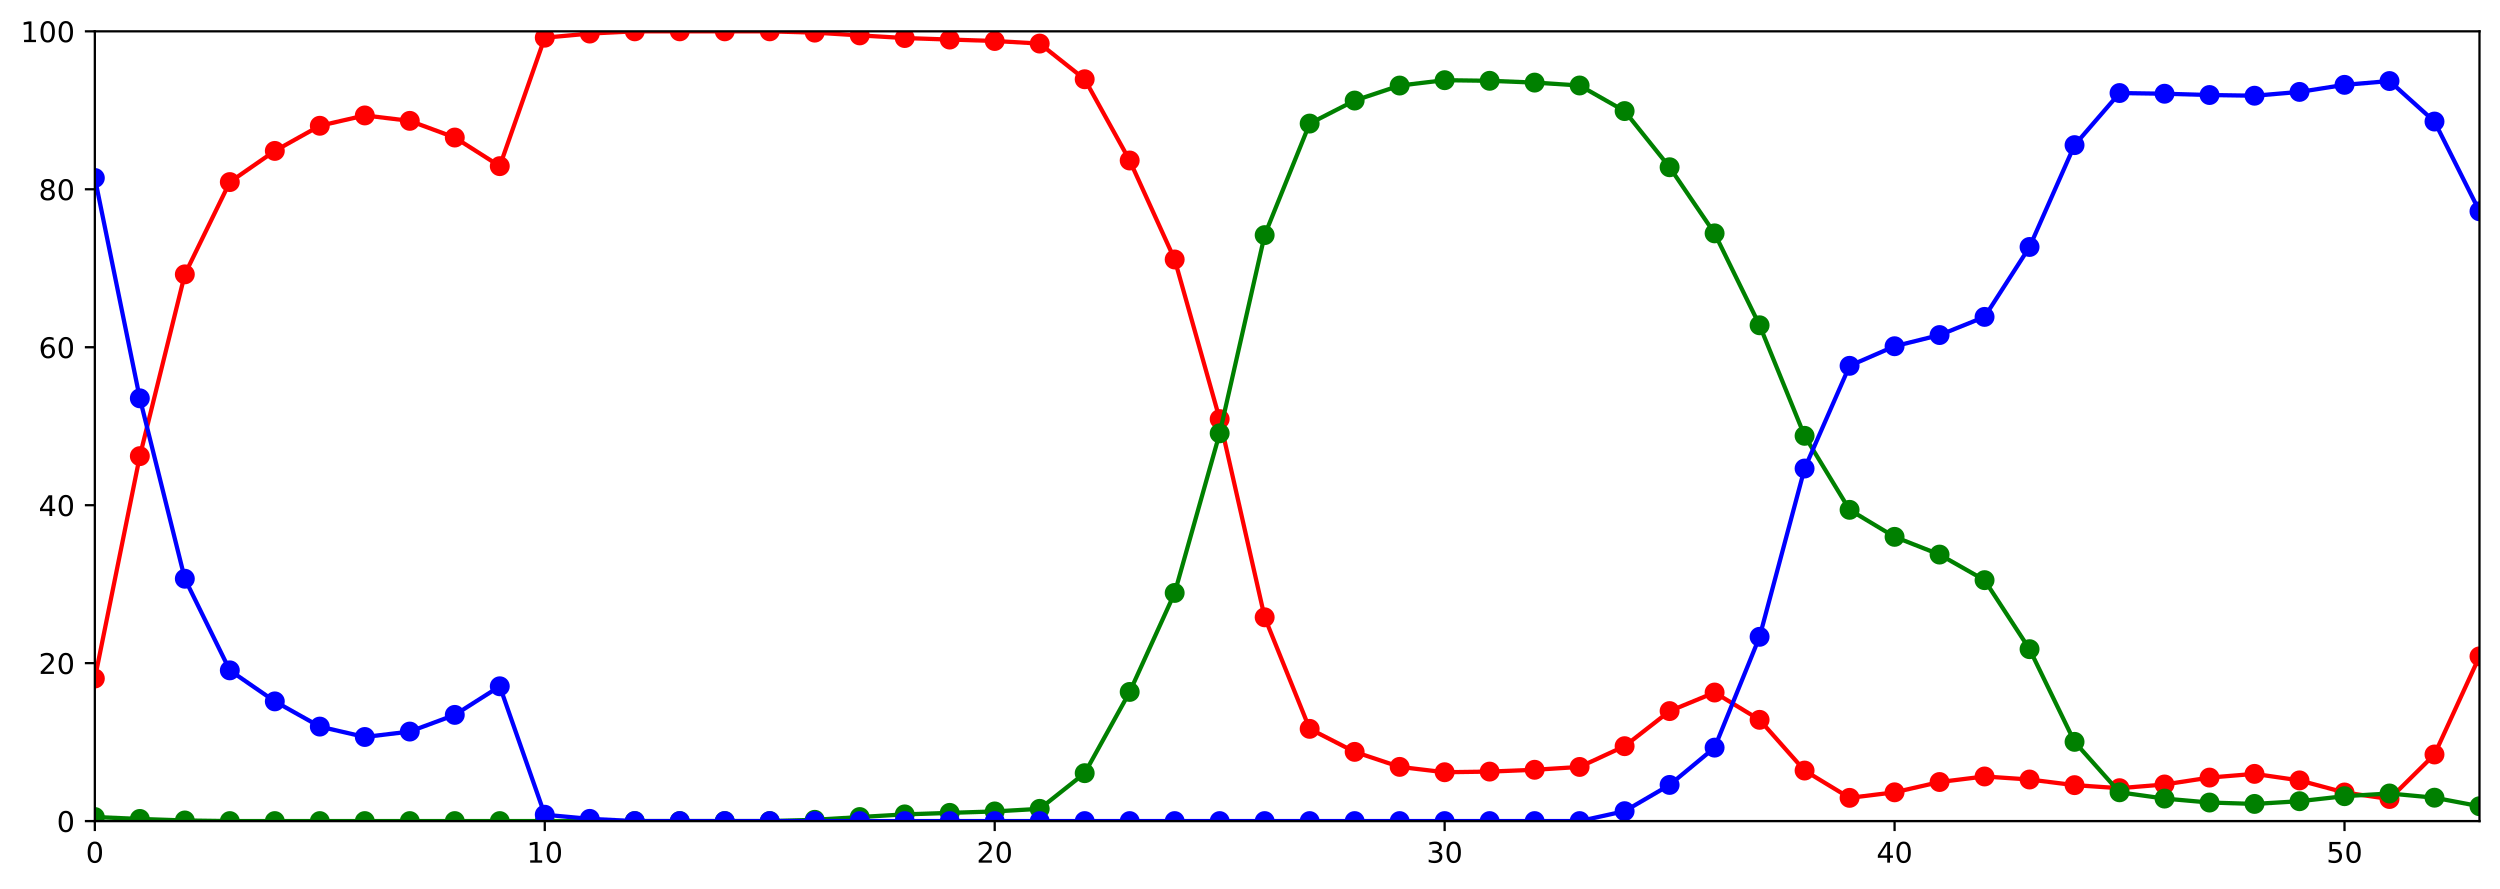 <?xml version="1.0" encoding="utf-8" standalone="no"?>
<!DOCTYPE svg PUBLIC "-//W3C//DTD SVG 1.1//EN"
  "http://www.w3.org/Graphics/SVG/1.1/DTD/svg11.dtd">
<!-- Created with matplotlib (https://matplotlib.org/) -->
<svg height="312.077pt" version="1.1" viewBox="0 0 877.487 312.077" width="877.487pt" xmlns="http://www.w3.org/2000/svg" xmlns:xlink="http://www.w3.org/1999/xlink">
 <defs>
  <style type="text/css">
*{stroke-linecap:butt;stroke-linejoin:round;}
  </style>
 </defs>
 <g id="figure_1">
  <g id="patch_1">
   <path d="M 0 312.077 
L 877.487 312.077 
L 877.487 0 
L 0 0 
z
" style="fill:#ffffff;"/>
  </g>
  <g id="axes_1">
   <g id="patch_2">
    <path d="M 33.288 288.199 
L 870.288 288.199 
L 870.288 10.999 
L 33.288 10.999 
z
" style="fill:#ffffff;"/>
   </g>
   <g id="matplotlib.axis_1">
    <g id="xtick_1">
     <g id="line2d_1">
      <defs>
       <path d="M 0 0 
L 0 3.5 
" id="m289480d316" style="stroke:#000000;stroke-width:0.8;"/>
      </defs>
      <g>
       <use style="stroke:#000000;stroke-width:0.8;" x="33.288" xlink:href="#m289480d316" y="288.199"/>
      </g>
     </g>
     <g id="text_1">
      <!-- 0 -->
      <defs>
       <path d="M 31.781 66.406 
Q 24.172 66.406 20.328 58.906 
Q 16.5 51.422 16.5 36.375 
Q 16.5 21.391 20.328 13.891 
Q 24.172 6.391 31.781 6.391 
Q 39.453 6.391 43.281 13.891 
Q 47.125 21.391 47.125 36.375 
Q 47.125 51.422 43.281 58.906 
Q 39.453 66.406 31.781 66.406 
z
M 31.781 74.219 
Q 44.047 74.219 50.516 64.516 
Q 56.984 54.828 56.984 36.375 
Q 56.984 17.969 50.516 8.266 
Q 44.047 -1.422 31.781 -1.422 
Q 19.531 -1.422 13.062 8.266 
Q 6.594 17.969 6.594 36.375 
Q 6.594 54.828 13.062 64.516 
Q 19.531 74.219 31.781 74.219 
z
" id="DejaVuSans-48"/>
      </defs>
      <g transform="translate(30.106 302.798)scale(0.1 -0.1)">
       <use xlink:href="#DejaVuSans-48"/>
      </g>
     </g>
    </g>
    <g id="xtick_2">
     <g id="line2d_2">
      <g>
       <use style="stroke:#000000;stroke-width:0.8;" x="191.212" xlink:href="#m289480d316" y="288.199"/>
      </g>
     </g>
     <g id="text_2">
      <!-- 10 -->
      <defs>
       <path d="M 12.406 8.297 
L 28.516 8.297 
L 28.516 63.922 
L 10.984 60.406 
L 10.984 69.391 
L 28.422 72.906 
L 38.281 72.906 
L 38.281 8.297 
L 54.391 8.297 
L 54.391 0 
L 12.406 0 
z
" id="DejaVuSans-49"/>
      </defs>
      <g transform="translate(184.85 302.798)scale(0.1 -0.1)">
       <use xlink:href="#DejaVuSans-49"/>
       <use x="63.623" xlink:href="#DejaVuSans-48"/>
      </g>
     </g>
    </g>
    <g id="xtick_3">
     <g id="line2d_3">
      <g>
       <use style="stroke:#000000;stroke-width:0.8;" x="349.137" xlink:href="#m289480d316" y="288.199"/>
      </g>
     </g>
     <g id="text_3">
      <!-- 20 -->
      <defs>
       <path d="M 19.188 8.297 
L 53.609 8.297 
L 53.609 0 
L 7.328 0 
L 7.328 8.297 
Q 12.938 14.109 22.625 23.891 
Q 32.328 33.688 34.812 36.531 
Q 39.547 41.844 41.422 45.531 
Q 43.312 49.219 43.312 52.781 
Q 43.312 58.594 39.234 62.25 
Q 35.156 65.922 28.609 65.922 
Q 23.969 65.922 18.812 64.312 
Q 13.672 62.703 7.812 59.422 
L 7.812 69.391 
Q 13.766 71.781 18.938 73 
Q 24.125 74.219 28.422 74.219 
Q 39.75 74.219 46.484 68.547 
Q 53.219 62.891 53.219 53.422 
Q 53.219 48.922 51.531 44.891 
Q 49.859 40.875 45.406 35.406 
Q 44.188 33.984 37.641 27.219 
Q 31.109 20.453 19.188 8.297 
z
" id="DejaVuSans-50"/>
      </defs>
      <g transform="translate(342.774 302.798)scale(0.1 -0.1)">
       <use xlink:href="#DejaVuSans-50"/>
       <use x="63.623" xlink:href="#DejaVuSans-48"/>
      </g>
     </g>
    </g>
    <g id="xtick_4">
     <g id="line2d_4">
      <g>
       <use style="stroke:#000000;stroke-width:0.8;" x="507.061" xlink:href="#m289480d316" y="288.199"/>
      </g>
     </g>
     <g id="text_4">
      <!-- 30 -->
      <defs>
       <path d="M 40.578 39.312 
Q 47.656 37.797 51.625 33 
Q 55.609 28.219 55.609 21.188 
Q 55.609 10.406 48.188 4.484 
Q 40.766 -1.422 27.094 -1.422 
Q 22.516 -1.422 17.656 -0.516 
Q 12.797 0.391 7.625 2.203 
L 7.625 11.719 
Q 11.719 9.328 16.594 8.109 
Q 21.484 6.891 26.812 6.891 
Q 36.078 6.891 40.938 10.547 
Q 45.797 14.203 45.797 21.188 
Q 45.797 27.641 41.281 31.266 
Q 36.766 34.906 28.719 34.906 
L 20.219 34.906 
L 20.219 43.016 
L 29.109 43.016 
Q 36.375 43.016 40.234 45.922 
Q 44.094 48.828 44.094 54.297 
Q 44.094 59.906 40.109 62.906 
Q 36.141 65.922 28.719 65.922 
Q 24.656 65.922 20.016 65.031 
Q 15.375 64.156 9.812 62.312 
L 9.812 71.094 
Q 15.438 72.656 20.344 73.438 
Q 25.25 74.219 29.594 74.219 
Q 40.828 74.219 47.359 69.109 
Q 53.906 64.016 53.906 55.328 
Q 53.906 49.266 50.438 45.094 
Q 46.969 40.922 40.578 39.312 
z
" id="DejaVuSans-51"/>
      </defs>
      <g transform="translate(500.699 302.798)scale(0.1 -0.1)">
       <use xlink:href="#DejaVuSans-51"/>
       <use x="63.623" xlink:href="#DejaVuSans-48"/>
      </g>
     </g>
    </g>
    <g id="xtick_5">
     <g id="line2d_5">
      <g>
       <use style="stroke:#000000;stroke-width:0.8;" x="664.986" xlink:href="#m289480d316" y="288.199"/>
      </g>
     </g>
     <g id="text_5">
      <!-- 40 -->
      <defs>
       <path d="M 37.797 64.312 
L 12.891 25.391 
L 37.797 25.391 
z
M 35.203 72.906 
L 47.609 72.906 
L 47.609 25.391 
L 58.016 25.391 
L 58.016 17.188 
L 47.609 17.188 
L 47.609 0 
L 37.797 0 
L 37.797 17.188 
L 4.891 17.188 
L 4.891 26.703 
z
" id="DejaVuSans-52"/>
      </defs>
      <g transform="translate(658.623 302.798)scale(0.1 -0.1)">
       <use xlink:href="#DejaVuSans-52"/>
       <use x="63.623" xlink:href="#DejaVuSans-48"/>
      </g>
     </g>
    </g>
    <g id="xtick_6">
     <g id="line2d_6">
      <g>
       <use style="stroke:#000000;stroke-width:0.8;" x="822.91" xlink:href="#m289480d316" y="288.199"/>
      </g>
     </g>
     <g id="text_6">
      <!-- 50 -->
      <defs>
       <path d="M 10.797 72.906 
L 49.516 72.906 
L 49.516 64.594 
L 19.828 64.594 
L 19.828 46.734 
Q 21.969 47.469 24.109 47.828 
Q 26.266 48.188 28.422 48.188 
Q 40.625 48.188 47.75 41.5 
Q 54.891 34.812 54.891 23.391 
Q 54.891 11.625 47.562 5.094 
Q 40.234 -1.422 26.906 -1.422 
Q 22.312 -1.422 17.547 -0.641 
Q 12.797 0.141 7.719 1.703 
L 7.719 11.625 
Q 12.109 9.234 16.797 8.062 
Q 21.484 6.891 26.703 6.891 
Q 35.156 6.891 40.078 11.328 
Q 45.016 15.766 45.016 23.391 
Q 45.016 31 40.078 35.438 
Q 35.156 39.891 26.703 39.891 
Q 22.75 39.891 18.812 39.016 
Q 14.891 38.141 10.797 36.281 
z
" id="DejaVuSans-53"/>
      </defs>
      <g transform="translate(816.548 302.798)scale(0.1 -0.1)">
       <use xlink:href="#DejaVuSans-53"/>
       <use x="63.623" xlink:href="#DejaVuSans-48"/>
      </g>
     </g>
    </g>
   </g>
   <g id="matplotlib.axis_2">
    <g id="ytick_1">
     <g id="line2d_7">
      <defs>
       <path d="M 0 0 
L -3.5 0 
" id="md47815db57" style="stroke:#000000;stroke-width:0.8;"/>
      </defs>
      <g>
       <use style="stroke:#000000;stroke-width:0.8;" x="33.288" xlink:href="#md47815db57" y="288.199"/>
      </g>
     </g>
     <g id="text_7">
      <!-- 0 -->
      <g transform="translate(19.925 291.998)scale(0.1 -0.1)">
       <use xlink:href="#DejaVuSans-48"/>
      </g>
     </g>
    </g>
    <g id="ytick_2">
     <g id="line2d_8">
      <g>
       <use style="stroke:#000000;stroke-width:0.8;" x="33.288" xlink:href="#md47815db57" y="232.759"/>
      </g>
     </g>
     <g id="text_8">
      <!-- 20 -->
      <g transform="translate(13.562 236.558)scale(0.1 -0.1)">
       <use xlink:href="#DejaVuSans-50"/>
       <use x="63.623" xlink:href="#DejaVuSans-48"/>
      </g>
     </g>
    </g>
    <g id="ytick_3">
     <g id="line2d_9">
      <g>
       <use style="stroke:#000000;stroke-width:0.8;" x="33.288" xlink:href="#md47815db57" y="177.319"/>
      </g>
     </g>
     <g id="text_9">
      <!-- 40 -->
      <g transform="translate(13.562 181.118)scale(0.1 -0.1)">
       <use xlink:href="#DejaVuSans-52"/>
       <use x="63.623" xlink:href="#DejaVuSans-48"/>
      </g>
     </g>
    </g>
    <g id="ytick_4">
     <g id="line2d_10">
      <g>
       <use style="stroke:#000000;stroke-width:0.8;" x="33.288" xlink:href="#md47815db57" y="121.879"/>
      </g>
     </g>
     <g id="text_10">
      <!-- 60 -->
      <defs>
       <path d="M 33.016 40.375 
Q 26.375 40.375 22.484 35.828 
Q 18.609 31.297 18.609 23.391 
Q 18.609 15.531 22.484 10.953 
Q 26.375 6.391 33.016 6.391 
Q 39.656 6.391 43.531 10.953 
Q 47.406 15.531 47.406 23.391 
Q 47.406 31.297 43.531 35.828 
Q 39.656 40.375 33.016 40.375 
z
M 52.594 71.297 
L 52.594 62.312 
Q 48.875 64.062 45.094 64.984 
Q 41.312 65.922 37.594 65.922 
Q 27.828 65.922 22.672 59.328 
Q 17.531 52.734 16.797 39.406 
Q 19.672 43.656 24.016 45.922 
Q 28.375 48.188 33.594 48.188 
Q 44.578 48.188 50.953 41.516 
Q 57.328 34.859 57.328 23.391 
Q 57.328 12.156 50.688 5.359 
Q 44.047 -1.422 33.016 -1.422 
Q 20.359 -1.422 13.672 8.266 
Q 6.984 17.969 6.984 36.375 
Q 6.984 53.656 15.188 63.938 
Q 23.391 74.219 37.203 74.219 
Q 40.922 74.219 44.703 73.484 
Q 48.484 72.75 52.594 71.297 
z
" id="DejaVuSans-54"/>
      </defs>
      <g transform="translate(13.562 125.678)scale(0.1 -0.1)">
       <use xlink:href="#DejaVuSans-54"/>
       <use x="63.623" xlink:href="#DejaVuSans-48"/>
      </g>
     </g>
    </g>
    <g id="ytick_5">
     <g id="line2d_11">
      <g>
       <use style="stroke:#000000;stroke-width:0.8;" x="33.288" xlink:href="#md47815db57" y="66.439"/>
      </g>
     </g>
     <g id="text_11">
      <!-- 80 -->
      <defs>
       <path d="M 31.781 34.625 
Q 24.75 34.625 20.719 30.859 
Q 16.703 27.094 16.703 20.516 
Q 16.703 13.922 20.719 10.156 
Q 24.75 6.391 31.781 6.391 
Q 38.812 6.391 42.859 10.172 
Q 46.922 13.969 46.922 20.516 
Q 46.922 27.094 42.891 30.859 
Q 38.875 34.625 31.781 34.625 
z
M 21.922 38.812 
Q 15.578 40.375 12.031 44.719 
Q 8.5 49.078 8.5 55.328 
Q 8.5 64.062 14.719 69.141 
Q 20.953 74.219 31.781 74.219 
Q 42.672 74.219 48.875 69.141 
Q 55.078 64.062 55.078 55.328 
Q 55.078 49.078 51.531 44.719 
Q 48 40.375 41.703 38.812 
Q 48.828 37.156 52.797 32.312 
Q 56.781 27.484 56.781 20.516 
Q 56.781 9.906 50.312 4.234 
Q 43.844 -1.422 31.781 -1.422 
Q 19.734 -1.422 13.25 4.234 
Q 6.781 9.906 6.781 20.516 
Q 6.781 27.484 10.781 32.312 
Q 14.797 37.156 21.922 38.812 
z
M 18.312 54.391 
Q 18.312 48.734 21.844 45.562 
Q 25.391 42.391 31.781 42.391 
Q 38.141 42.391 41.719 45.562 
Q 45.312 48.734 45.312 54.391 
Q 45.312 60.062 41.719 63.234 
Q 38.141 66.406 31.781 66.406 
Q 25.391 66.406 21.844 63.234 
Q 18.312 60.062 18.312 54.391 
z
" id="DejaVuSans-56"/>
      </defs>
      <g transform="translate(13.562 70.238)scale(0.1 -0.1)">
       <use xlink:href="#DejaVuSans-56"/>
       <use x="63.623" xlink:href="#DejaVuSans-48"/>
      </g>
     </g>
    </g>
    <g id="ytick_6">
     <g id="line2d_12">
      <g>
       <use style="stroke:#000000;stroke-width:0.8;" x="33.288" xlink:href="#md47815db57" y="10.999"/>
      </g>
     </g>
     <g id="text_12">
      <!-- 100 -->
      <g transform="translate(7.2 14.798)scale(0.1 -0.1)">
       <use xlink:href="#DejaVuSans-49"/>
       <use x="63.623" xlink:href="#DejaVuSans-48"/>
       <use x="127.246" xlink:href="#DejaVuSans-48"/>
      </g>
     </g>
    </g>
   </g>
   <g id="line2d_13">
    <path clip-path="url(#p0e8ff2e0d9)" d="M 33.288 238.149 
L 49.08 160.101 
L 64.872 96.299 
L 80.665 63.907 
L 96.457 52.97 
L 112.25 44.146 
L 128.042 40.519 
L 143.835 42.42 
L 159.627 48.276 
L 175.42 58.314 
L 191.212 13.231 
L 207.004 11.78 
L 222.797 10.999 
L 238.589 10.999 
L 254.382 10.999 
L 270.174 10.999 
L 285.967 11.45 
L 301.759 12.424 
L 317.552 13.348 
L 333.344 13.888 
L 349.137 14.387 
L 364.929 15.297 
L 380.721 27.817 
L 396.514 56.334 
L 412.306 91.079 
L 428.099 147.106 
L 443.891 216.673 
L 459.684 255.825 
L 475.476 263.903 
L 491.269 269.17 
L 507.061 271.053 
L 522.854 270.828 
L 538.646 270.189 
L 554.438 269.191 
L 570.231 261.905 
L 586.023 249.587 
L 601.816 243.074 
L 617.608 252.659 
L 633.401 270.461 
L 649.193 280.046 
L 664.986 278.1 
L 680.778 274.485 
L 696.571 272.538 
L 712.363 273.604 
L 728.155 275.583 
L 743.948 276.649 
L 759.74 275.347 
L 775.533 272.929 
L 791.325 271.627 
L 807.118 273.914 
L 822.91 278.159 
L 838.703 280.445 
L 854.495 264.819 
L 870.288 230.382 
" style="fill:none;stroke:#ff0000;stroke-linecap:square;stroke-width:1.5;"/>
    <defs>
     <path d="M 0 3 
C 0.796 3 1.559 2.684 2.121 2.121 
C 2.684 1.559 3 0.796 3 0 
C 3 -0.796 2.684 -1.559 2.121 -2.121 
C 1.559 -2.684 0.796 -3 0 -3 
C -0.796 -3 -1.559 -2.684 -2.121 -2.121 
C -2.684 -1.559 -3 -0.796 -3 0 
C -3 0.796 -2.684 1.559 -2.121 2.121 
C -1.559 2.684 -0.796 3 0 3 
z
" id="m596ba0a630" style="stroke:#ff0000;"/>
    </defs>
    <g clip-path="url(#p0e8ff2e0d9)">
     <use style="fill:#ff0000;stroke:#ff0000;" x="33.288" xlink:href="#m596ba0a630" y="238.149"/>
     <use style="fill:#ff0000;stroke:#ff0000;" x="49.08" xlink:href="#m596ba0a630" y="160.101"/>
     <use style="fill:#ff0000;stroke:#ff0000;" x="64.872" xlink:href="#m596ba0a630" y="96.299"/>
     <use style="fill:#ff0000;stroke:#ff0000;" x="80.665" xlink:href="#m596ba0a630" y="63.907"/>
     <use style="fill:#ff0000;stroke:#ff0000;" x="96.457" xlink:href="#m596ba0a630" y="52.97"/>
     <use style="fill:#ff0000;stroke:#ff0000;" x="112.25" xlink:href="#m596ba0a630" y="44.146"/>
     <use style="fill:#ff0000;stroke:#ff0000;" x="128.042" xlink:href="#m596ba0a630" y="40.519"/>
     <use style="fill:#ff0000;stroke:#ff0000;" x="143.835" xlink:href="#m596ba0a630" y="42.42"/>
     <use style="fill:#ff0000;stroke:#ff0000;" x="159.627" xlink:href="#m596ba0a630" y="48.276"/>
     <use style="fill:#ff0000;stroke:#ff0000;" x="175.42" xlink:href="#m596ba0a630" y="58.314"/>
     <use style="fill:#ff0000;stroke:#ff0000;" x="191.212" xlink:href="#m596ba0a630" y="13.231"/>
     <use style="fill:#ff0000;stroke:#ff0000;" x="207.004" xlink:href="#m596ba0a630" y="11.78"/>
     <use style="fill:#ff0000;stroke:#ff0000;" x="222.797" xlink:href="#m596ba0a630" y="10.999"/>
     <use style="fill:#ff0000;stroke:#ff0000;" x="238.589" xlink:href="#m596ba0a630" y="10.999"/>
     <use style="fill:#ff0000;stroke:#ff0000;" x="254.382" xlink:href="#m596ba0a630" y="10.999"/>
     <use style="fill:#ff0000;stroke:#ff0000;" x="270.174" xlink:href="#m596ba0a630" y="10.999"/>
     <use style="fill:#ff0000;stroke:#ff0000;" x="285.967" xlink:href="#m596ba0a630" y="11.45"/>
     <use style="fill:#ff0000;stroke:#ff0000;" x="301.759" xlink:href="#m596ba0a630" y="12.424"/>
     <use style="fill:#ff0000;stroke:#ff0000;" x="317.552" xlink:href="#m596ba0a630" y="13.348"/>
     <use style="fill:#ff0000;stroke:#ff0000;" x="333.344" xlink:href="#m596ba0a630" y="13.888"/>
     <use style="fill:#ff0000;stroke:#ff0000;" x="349.137" xlink:href="#m596ba0a630" y="14.387"/>
     <use style="fill:#ff0000;stroke:#ff0000;" x="364.929" xlink:href="#m596ba0a630" y="15.297"/>
     <use style="fill:#ff0000;stroke:#ff0000;" x="380.721" xlink:href="#m596ba0a630" y="27.817"/>
     <use style="fill:#ff0000;stroke:#ff0000;" x="396.514" xlink:href="#m596ba0a630" y="56.334"/>
     <use style="fill:#ff0000;stroke:#ff0000;" x="412.306" xlink:href="#m596ba0a630" y="91.079"/>
     <use style="fill:#ff0000;stroke:#ff0000;" x="428.099" xlink:href="#m596ba0a630" y="147.106"/>
     <use style="fill:#ff0000;stroke:#ff0000;" x="443.891" xlink:href="#m596ba0a630" y="216.673"/>
     <use style="fill:#ff0000;stroke:#ff0000;" x="459.684" xlink:href="#m596ba0a630" y="255.825"/>
     <use style="fill:#ff0000;stroke:#ff0000;" x="475.476" xlink:href="#m596ba0a630" y="263.903"/>
     <use style="fill:#ff0000;stroke:#ff0000;" x="491.269" xlink:href="#m596ba0a630" y="269.17"/>
     <use style="fill:#ff0000;stroke:#ff0000;" x="507.061" xlink:href="#m596ba0a630" y="271.053"/>
     <use style="fill:#ff0000;stroke:#ff0000;" x="522.854" xlink:href="#m596ba0a630" y="270.828"/>
     <use style="fill:#ff0000;stroke:#ff0000;" x="538.646" xlink:href="#m596ba0a630" y="270.189"/>
     <use style="fill:#ff0000;stroke:#ff0000;" x="554.438" xlink:href="#m596ba0a630" y="269.191"/>
     <use style="fill:#ff0000;stroke:#ff0000;" x="570.231" xlink:href="#m596ba0a630" y="261.905"/>
     <use style="fill:#ff0000;stroke:#ff0000;" x="586.023" xlink:href="#m596ba0a630" y="249.587"/>
     <use style="fill:#ff0000;stroke:#ff0000;" x="601.816" xlink:href="#m596ba0a630" y="243.074"/>
     <use style="fill:#ff0000;stroke:#ff0000;" x="617.608" xlink:href="#m596ba0a630" y="252.659"/>
     <use style="fill:#ff0000;stroke:#ff0000;" x="633.401" xlink:href="#m596ba0a630" y="270.461"/>
     <use style="fill:#ff0000;stroke:#ff0000;" x="649.193" xlink:href="#m596ba0a630" y="280.046"/>
     <use style="fill:#ff0000;stroke:#ff0000;" x="664.986" xlink:href="#m596ba0a630" y="278.1"/>
     <use style="fill:#ff0000;stroke:#ff0000;" x="680.778" xlink:href="#m596ba0a630" y="274.485"/>
     <use style="fill:#ff0000;stroke:#ff0000;" x="696.571" xlink:href="#m596ba0a630" y="272.538"/>
     <use style="fill:#ff0000;stroke:#ff0000;" x="712.363" xlink:href="#m596ba0a630" y="273.604"/>
     <use style="fill:#ff0000;stroke:#ff0000;" x="728.155" xlink:href="#m596ba0a630" y="275.583"/>
     <use style="fill:#ff0000;stroke:#ff0000;" x="743.948" xlink:href="#m596ba0a630" y="276.649"/>
     <use style="fill:#ff0000;stroke:#ff0000;" x="759.74" xlink:href="#m596ba0a630" y="275.347"/>
     <use style="fill:#ff0000;stroke:#ff0000;" x="775.533" xlink:href="#m596ba0a630" y="272.929"/>
     <use style="fill:#ff0000;stroke:#ff0000;" x="791.325" xlink:href="#m596ba0a630" y="271.627"/>
     <use style="fill:#ff0000;stroke:#ff0000;" x="807.118" xlink:href="#m596ba0a630" y="273.914"/>
     <use style="fill:#ff0000;stroke:#ff0000;" x="822.91" xlink:href="#m596ba0a630" y="278.159"/>
     <use style="fill:#ff0000;stroke:#ff0000;" x="838.703" xlink:href="#m596ba0a630" y="280.445"/>
     <use style="fill:#ff0000;stroke:#ff0000;" x="854.495" xlink:href="#m596ba0a630" y="264.819"/>
     <use style="fill:#ff0000;stroke:#ff0000;" x="870.288" xlink:href="#m596ba0a630" y="230.382"/>
    </g>
   </g>
   <g id="line2d_14">
    <path clip-path="url(#p0e8ff2e0d9)" d="M 33.288 286.778 
L 49.08 287.444 
L 64.872 287.979 
L 80.665 288.199 
L 96.457 288.199 
L 112.25 288.199 
L 128.042 288.199 
L 143.835 288.199 
L 159.627 288.199 
L 175.42 288.199 
L 191.212 288.199 
L 207.004 288.199 
L 222.797 288.199 
L 238.589 288.199 
L 254.382 288.199 
L 270.174 288.199 
L 285.967 287.748 
L 301.759 286.775 
L 317.552 285.85 
L 333.344 285.311 
L 349.137 284.812 
L 364.929 283.902 
L 380.721 271.381 
L 396.514 242.865 
L 412.306 208.119 
L 428.099 152.093 
L 443.891 82.525 
L 459.684 43.373 
L 475.476 35.295 
L 491.269 30.028 
L 507.061 28.146 
L 522.854 28.362 
L 538.646 28.992 
L 554.438 30.007 
L 570.231 38.986 
L 586.023 58.701 
L 601.816 81.911 
L 617.608 114.174 
L 633.401 152.972 
L 649.193 178.95 
L 664.986 188.432 
L 680.778 194.654 
L 696.571 203.63 
L 712.363 227.854 
L 728.155 260.388 
L 743.948 278.093 
L 759.74 280.297 
L 775.533 281.688 
L 791.325 282.173 
L 807.118 281.223 
L 822.91 279.457 
L 838.703 278.507 
L 854.495 279.985 
L 870.288 282.985 
" style="fill:none;stroke:#008000;stroke-linecap:square;stroke-width:1.5;"/>
    <defs>
     <path d="M 0 3 
C 0.796 3 1.559 2.684 2.121 2.121 
C 2.684 1.559 3 0.796 3 0 
C 3 -0.796 2.684 -1.559 2.121 -2.121 
C 1.559 -2.684 0.796 -3 0 -3 
C -0.796 -3 -1.559 -2.684 -2.121 -2.121 
C -2.684 -1.559 -3 -0.796 -3 0 
C -3 0.796 -2.684 1.559 -2.121 2.121 
C -1.559 2.684 -0.796 3 0 3 
z
" id="md8b570edf1" style="stroke:#008000;"/>
    </defs>
    <g clip-path="url(#p0e8ff2e0d9)">
     <use style="fill:#008000;stroke:#008000;" x="33.288" xlink:href="#md8b570edf1" y="286.778"/>
     <use style="fill:#008000;stroke:#008000;" x="49.08" xlink:href="#md8b570edf1" y="287.444"/>
     <use style="fill:#008000;stroke:#008000;" x="64.872" xlink:href="#md8b570edf1" y="287.979"/>
     <use style="fill:#008000;stroke:#008000;" x="80.665" xlink:href="#md8b570edf1" y="288.199"/>
     <use style="fill:#008000;stroke:#008000;" x="96.457" xlink:href="#md8b570edf1" y="288.199"/>
     <use style="fill:#008000;stroke:#008000;" x="112.25" xlink:href="#md8b570edf1" y="288.199"/>
     <use style="fill:#008000;stroke:#008000;" x="128.042" xlink:href="#md8b570edf1" y="288.199"/>
     <use style="fill:#008000;stroke:#008000;" x="143.835" xlink:href="#md8b570edf1" y="288.199"/>
     <use style="fill:#008000;stroke:#008000;" x="159.627" xlink:href="#md8b570edf1" y="288.199"/>
     <use style="fill:#008000;stroke:#008000;" x="175.42" xlink:href="#md8b570edf1" y="288.199"/>
     <use style="fill:#008000;stroke:#008000;" x="191.212" xlink:href="#md8b570edf1" y="288.199"/>
     <use style="fill:#008000;stroke:#008000;" x="207.004" xlink:href="#md8b570edf1" y="288.199"/>
     <use style="fill:#008000;stroke:#008000;" x="222.797" xlink:href="#md8b570edf1" y="288.199"/>
     <use style="fill:#008000;stroke:#008000;" x="238.589" xlink:href="#md8b570edf1" y="288.199"/>
     <use style="fill:#008000;stroke:#008000;" x="254.382" xlink:href="#md8b570edf1" y="288.199"/>
     <use style="fill:#008000;stroke:#008000;" x="270.174" xlink:href="#md8b570edf1" y="288.199"/>
     <use style="fill:#008000;stroke:#008000;" x="285.967" xlink:href="#md8b570edf1" y="287.748"/>
     <use style="fill:#008000;stroke:#008000;" x="301.759" xlink:href="#md8b570edf1" y="286.775"/>
     <use style="fill:#008000;stroke:#008000;" x="317.552" xlink:href="#md8b570edf1" y="285.85"/>
     <use style="fill:#008000;stroke:#008000;" x="333.344" xlink:href="#md8b570edf1" y="285.311"/>
     <use style="fill:#008000;stroke:#008000;" x="349.137" xlink:href="#md8b570edf1" y="284.812"/>
     <use style="fill:#008000;stroke:#008000;" x="364.929" xlink:href="#md8b570edf1" y="283.902"/>
     <use style="fill:#008000;stroke:#008000;" x="380.721" xlink:href="#md8b570edf1" y="271.381"/>
     <use style="fill:#008000;stroke:#008000;" x="396.514" xlink:href="#md8b570edf1" y="242.865"/>
     <use style="fill:#008000;stroke:#008000;" x="412.306" xlink:href="#md8b570edf1" y="208.119"/>
     <use style="fill:#008000;stroke:#008000;" x="428.099" xlink:href="#md8b570edf1" y="152.093"/>
     <use style="fill:#008000;stroke:#008000;" x="443.891" xlink:href="#md8b570edf1" y="82.525"/>
     <use style="fill:#008000;stroke:#008000;" x="459.684" xlink:href="#md8b570edf1" y="43.373"/>
     <use style="fill:#008000;stroke:#008000;" x="475.476" xlink:href="#md8b570edf1" y="35.295"/>
     <use style="fill:#008000;stroke:#008000;" x="491.269" xlink:href="#md8b570edf1" y="30.028"/>
     <use style="fill:#008000;stroke:#008000;" x="507.061" xlink:href="#md8b570edf1" y="28.146"/>
     <use style="fill:#008000;stroke:#008000;" x="522.854" xlink:href="#md8b570edf1" y="28.362"/>
     <use style="fill:#008000;stroke:#008000;" x="538.646" xlink:href="#md8b570edf1" y="28.992"/>
     <use style="fill:#008000;stroke:#008000;" x="554.438" xlink:href="#md8b570edf1" y="30.007"/>
     <use style="fill:#008000;stroke:#008000;" x="570.231" xlink:href="#md8b570edf1" y="38.986"/>
     <use style="fill:#008000;stroke:#008000;" x="586.023" xlink:href="#md8b570edf1" y="58.701"/>
     <use style="fill:#008000;stroke:#008000;" x="601.816" xlink:href="#md8b570edf1" y="81.911"/>
     <use style="fill:#008000;stroke:#008000;" x="617.608" xlink:href="#md8b570edf1" y="114.174"/>
     <use style="fill:#008000;stroke:#008000;" x="633.401" xlink:href="#md8b570edf1" y="152.972"/>
     <use style="fill:#008000;stroke:#008000;" x="649.193" xlink:href="#md8b570edf1" y="178.95"/>
     <use style="fill:#008000;stroke:#008000;" x="664.986" xlink:href="#md8b570edf1" y="188.432"/>
     <use style="fill:#008000;stroke:#008000;" x="680.778" xlink:href="#md8b570edf1" y="194.654"/>
     <use style="fill:#008000;stroke:#008000;" x="696.571" xlink:href="#md8b570edf1" y="203.63"/>
     <use style="fill:#008000;stroke:#008000;" x="712.363" xlink:href="#md8b570edf1" y="227.854"/>
     <use style="fill:#008000;stroke:#008000;" x="728.155" xlink:href="#md8b570edf1" y="260.388"/>
     <use style="fill:#008000;stroke:#008000;" x="743.948" xlink:href="#md8b570edf1" y="278.093"/>
     <use style="fill:#008000;stroke:#008000;" x="759.74" xlink:href="#md8b570edf1" y="280.297"/>
     <use style="fill:#008000;stroke:#008000;" x="775.533" xlink:href="#md8b570edf1" y="281.688"/>
     <use style="fill:#008000;stroke:#008000;" x="791.325" xlink:href="#md8b570edf1" y="282.173"/>
     <use style="fill:#008000;stroke:#008000;" x="807.118" xlink:href="#md8b570edf1" y="281.223"/>
     <use style="fill:#008000;stroke:#008000;" x="822.91" xlink:href="#md8b570edf1" y="279.457"/>
     <use style="fill:#008000;stroke:#008000;" x="838.703" xlink:href="#md8b570edf1" y="278.507"/>
     <use style="fill:#008000;stroke:#008000;" x="854.495" xlink:href="#md8b570edf1" y="279.985"/>
     <use style="fill:#008000;stroke:#008000;" x="870.288" xlink:href="#md8b570edf1" y="282.985"/>
    </g>
   </g>
   <g id="line2d_15">
    <path clip-path="url(#p0e8ff2e0d9)" d="M 33.288 62.471 
L 49.08 139.808 
L 64.872 203.132 
L 80.665 235.291 
L 96.457 246.182 
L 112.25 255.03 
L 128.042 258.68 
L 143.835 256.778 
L 159.627 250.923 
L 175.42 240.884 
L 191.212 285.967 
L 207.004 287.418 
L 222.797 288.199 
L 238.589 288.199 
L 254.382 288.199 
L 270.174 288.199 
L 285.967 288.199 
L 301.759 288.199 
L 317.552 288.199 
L 333.344 288.199 
L 349.137 288.199 
L 364.929 288.199 
L 380.721 288.199 
L 396.514 288.199 
L 412.306 288.199 
L 428.099 288.199 
L 443.891 288.199 
L 459.684 288.199 
L 475.476 288.199 
L 491.269 288.199 
L 507.061 288.199 
L 522.854 288.199 
L 538.646 288.199 
L 554.438 288.199 
L 570.231 284.718 
L 586.023 275.506 
L 601.816 262.413 
L 617.608 223.517 
L 633.401 164.452 
L 649.193 128.402 
L 664.986 121.527 
L 680.778 117.602 
L 696.571 111.23 
L 712.363 86.683 
L 728.155 50.939 
L 743.948 32.655 
L 759.74 32.9 
L 775.533 33.353 
L 791.325 33.597 
L 807.118 32.261 
L 822.91 29.781 
L 838.703 28.445 
L 854.495 42.661 
L 870.288 74.165 
" style="fill:none;stroke:#0000ff;stroke-linecap:square;stroke-width:1.5;"/>
    <defs>
     <path d="M 0 3 
C 0.796 3 1.559 2.684 2.121 2.121 
C 2.684 1.559 3 0.796 3 0 
C 3 -0.796 2.684 -1.559 2.121 -2.121 
C 1.559 -2.684 0.796 -3 0 -3 
C -0.796 -3 -1.559 -2.684 -2.121 -2.121 
C -2.684 -1.559 -3 -0.796 -3 0 
C -3 0.796 -2.684 1.559 -2.121 2.121 
C -1.559 2.684 -0.796 3 0 3 
z
" id="m36ffada037" style="stroke:#0000ff;"/>
    </defs>
    <g clip-path="url(#p0e8ff2e0d9)">
     <use style="fill:#0000ff;stroke:#0000ff;" x="33.288" xlink:href="#m36ffada037" y="62.471"/>
     <use style="fill:#0000ff;stroke:#0000ff;" x="49.08" xlink:href="#m36ffada037" y="139.808"/>
     <use style="fill:#0000ff;stroke:#0000ff;" x="64.872" xlink:href="#m36ffada037" y="203.132"/>
     <use style="fill:#0000ff;stroke:#0000ff;" x="80.665" xlink:href="#m36ffada037" y="235.291"/>
     <use style="fill:#0000ff;stroke:#0000ff;" x="96.457" xlink:href="#m36ffada037" y="246.182"/>
     <use style="fill:#0000ff;stroke:#0000ff;" x="112.25" xlink:href="#m36ffada037" y="255.03"/>
     <use style="fill:#0000ff;stroke:#0000ff;" x="128.042" xlink:href="#m36ffada037" y="258.68"/>
     <use style="fill:#0000ff;stroke:#0000ff;" x="143.835" xlink:href="#m36ffada037" y="256.778"/>
     <use style="fill:#0000ff;stroke:#0000ff;" x="159.627" xlink:href="#m36ffada037" y="250.923"/>
     <use style="fill:#0000ff;stroke:#0000ff;" x="175.42" xlink:href="#m36ffada037" y="240.884"/>
     <use style="fill:#0000ff;stroke:#0000ff;" x="191.212" xlink:href="#m36ffada037" y="285.967"/>
     <use style="fill:#0000ff;stroke:#0000ff;" x="207.004" xlink:href="#m36ffada037" y="287.418"/>
     <use style="fill:#0000ff;stroke:#0000ff;" x="222.797" xlink:href="#m36ffada037" y="288.199"/>
     <use style="fill:#0000ff;stroke:#0000ff;" x="238.589" xlink:href="#m36ffada037" y="288.199"/>
     <use style="fill:#0000ff;stroke:#0000ff;" x="254.382" xlink:href="#m36ffada037" y="288.199"/>
     <use style="fill:#0000ff;stroke:#0000ff;" x="270.174" xlink:href="#m36ffada037" y="288.199"/>
     <use style="fill:#0000ff;stroke:#0000ff;" x="285.967" xlink:href="#m36ffada037" y="288.199"/>
     <use style="fill:#0000ff;stroke:#0000ff;" x="301.759" xlink:href="#m36ffada037" y="288.199"/>
     <use style="fill:#0000ff;stroke:#0000ff;" x="317.552" xlink:href="#m36ffada037" y="288.199"/>
     <use style="fill:#0000ff;stroke:#0000ff;" x="333.344" xlink:href="#m36ffada037" y="288.199"/>
     <use style="fill:#0000ff;stroke:#0000ff;" x="349.137" xlink:href="#m36ffada037" y="288.199"/>
     <use style="fill:#0000ff;stroke:#0000ff;" x="364.929" xlink:href="#m36ffada037" y="288.199"/>
     <use style="fill:#0000ff;stroke:#0000ff;" x="380.721" xlink:href="#m36ffada037" y="288.199"/>
     <use style="fill:#0000ff;stroke:#0000ff;" x="396.514" xlink:href="#m36ffada037" y="288.199"/>
     <use style="fill:#0000ff;stroke:#0000ff;" x="412.306" xlink:href="#m36ffada037" y="288.199"/>
     <use style="fill:#0000ff;stroke:#0000ff;" x="428.099" xlink:href="#m36ffada037" y="288.199"/>
     <use style="fill:#0000ff;stroke:#0000ff;" x="443.891" xlink:href="#m36ffada037" y="288.199"/>
     <use style="fill:#0000ff;stroke:#0000ff;" x="459.684" xlink:href="#m36ffada037" y="288.199"/>
     <use style="fill:#0000ff;stroke:#0000ff;" x="475.476" xlink:href="#m36ffada037" y="288.199"/>
     <use style="fill:#0000ff;stroke:#0000ff;" x="491.269" xlink:href="#m36ffada037" y="288.199"/>
     <use style="fill:#0000ff;stroke:#0000ff;" x="507.061" xlink:href="#m36ffada037" y="288.199"/>
     <use style="fill:#0000ff;stroke:#0000ff;" x="522.854" xlink:href="#m36ffada037" y="288.199"/>
     <use style="fill:#0000ff;stroke:#0000ff;" x="538.646" xlink:href="#m36ffada037" y="288.199"/>
     <use style="fill:#0000ff;stroke:#0000ff;" x="554.438" xlink:href="#m36ffada037" y="288.199"/>
     <use style="fill:#0000ff;stroke:#0000ff;" x="570.231" xlink:href="#m36ffada037" y="284.718"/>
     <use style="fill:#0000ff;stroke:#0000ff;" x="586.023" xlink:href="#m36ffada037" y="275.506"/>
     <use style="fill:#0000ff;stroke:#0000ff;" x="601.816" xlink:href="#m36ffada037" y="262.413"/>
     <use style="fill:#0000ff;stroke:#0000ff;" x="617.608" xlink:href="#m36ffada037" y="223.517"/>
     <use style="fill:#0000ff;stroke:#0000ff;" x="633.401" xlink:href="#m36ffada037" y="164.452"/>
     <use style="fill:#0000ff;stroke:#0000ff;" x="649.193" xlink:href="#m36ffada037" y="128.402"/>
     <use style="fill:#0000ff;stroke:#0000ff;" x="664.986" xlink:href="#m36ffada037" y="121.527"/>
     <use style="fill:#0000ff;stroke:#0000ff;" x="680.778" xlink:href="#m36ffada037" y="117.602"/>
     <use style="fill:#0000ff;stroke:#0000ff;" x="696.571" xlink:href="#m36ffada037" y="111.23"/>
     <use style="fill:#0000ff;stroke:#0000ff;" x="712.363" xlink:href="#m36ffada037" y="86.683"/>
     <use style="fill:#0000ff;stroke:#0000ff;" x="728.155" xlink:href="#m36ffada037" y="50.939"/>
     <use style="fill:#0000ff;stroke:#0000ff;" x="743.948" xlink:href="#m36ffada037" y="32.655"/>
     <use style="fill:#0000ff;stroke:#0000ff;" x="759.74" xlink:href="#m36ffada037" y="32.9"/>
     <use style="fill:#0000ff;stroke:#0000ff;" x="775.533" xlink:href="#m36ffada037" y="33.353"/>
     <use style="fill:#0000ff;stroke:#0000ff;" x="791.325" xlink:href="#m36ffada037" y="33.597"/>
     <use style="fill:#0000ff;stroke:#0000ff;" x="807.118" xlink:href="#m36ffada037" y="32.261"/>
     <use style="fill:#0000ff;stroke:#0000ff;" x="822.91" xlink:href="#m36ffada037" y="29.781"/>
     <use style="fill:#0000ff;stroke:#0000ff;" x="838.703" xlink:href="#m36ffada037" y="28.445"/>
     <use style="fill:#0000ff;stroke:#0000ff;" x="854.495" xlink:href="#m36ffada037" y="42.661"/>
     <use style="fill:#0000ff;stroke:#0000ff;" x="870.288" xlink:href="#m36ffada037" y="74.165"/>
    </g>
   </g>
   <g id="patch_3">
    <path d="M 33.288 288.199 
L 33.288 10.999 
" style="fill:none;stroke:#000000;stroke-linecap:square;stroke-linejoin:miter;stroke-width:0.8;"/>
   </g>
   <g id="patch_4">
    <path d="M 870.288 288.199 
L 870.288 10.999 
" style="fill:none;stroke:#000000;stroke-linecap:square;stroke-linejoin:miter;stroke-width:0.8;"/>
   </g>
   <g id="patch_5">
    <path d="M 33.288 288.199 
L 870.288 288.199 
" style="fill:none;stroke:#000000;stroke-linecap:square;stroke-linejoin:miter;stroke-width:0.8;"/>
   </g>
   <g id="patch_6">
    <path d="M 33.288 10.999 
L 870.288 10.999 
" style="fill:none;stroke:#000000;stroke-linecap:square;stroke-linejoin:miter;stroke-width:0.8;"/>
   </g>
  </g>
 </g>
 <defs>
  <clipPath id="p0e8ff2e0d9">
   <rect height="277.2" width="837" x="33.288" y="10.999"/>
  </clipPath>
 </defs>
</svg>
